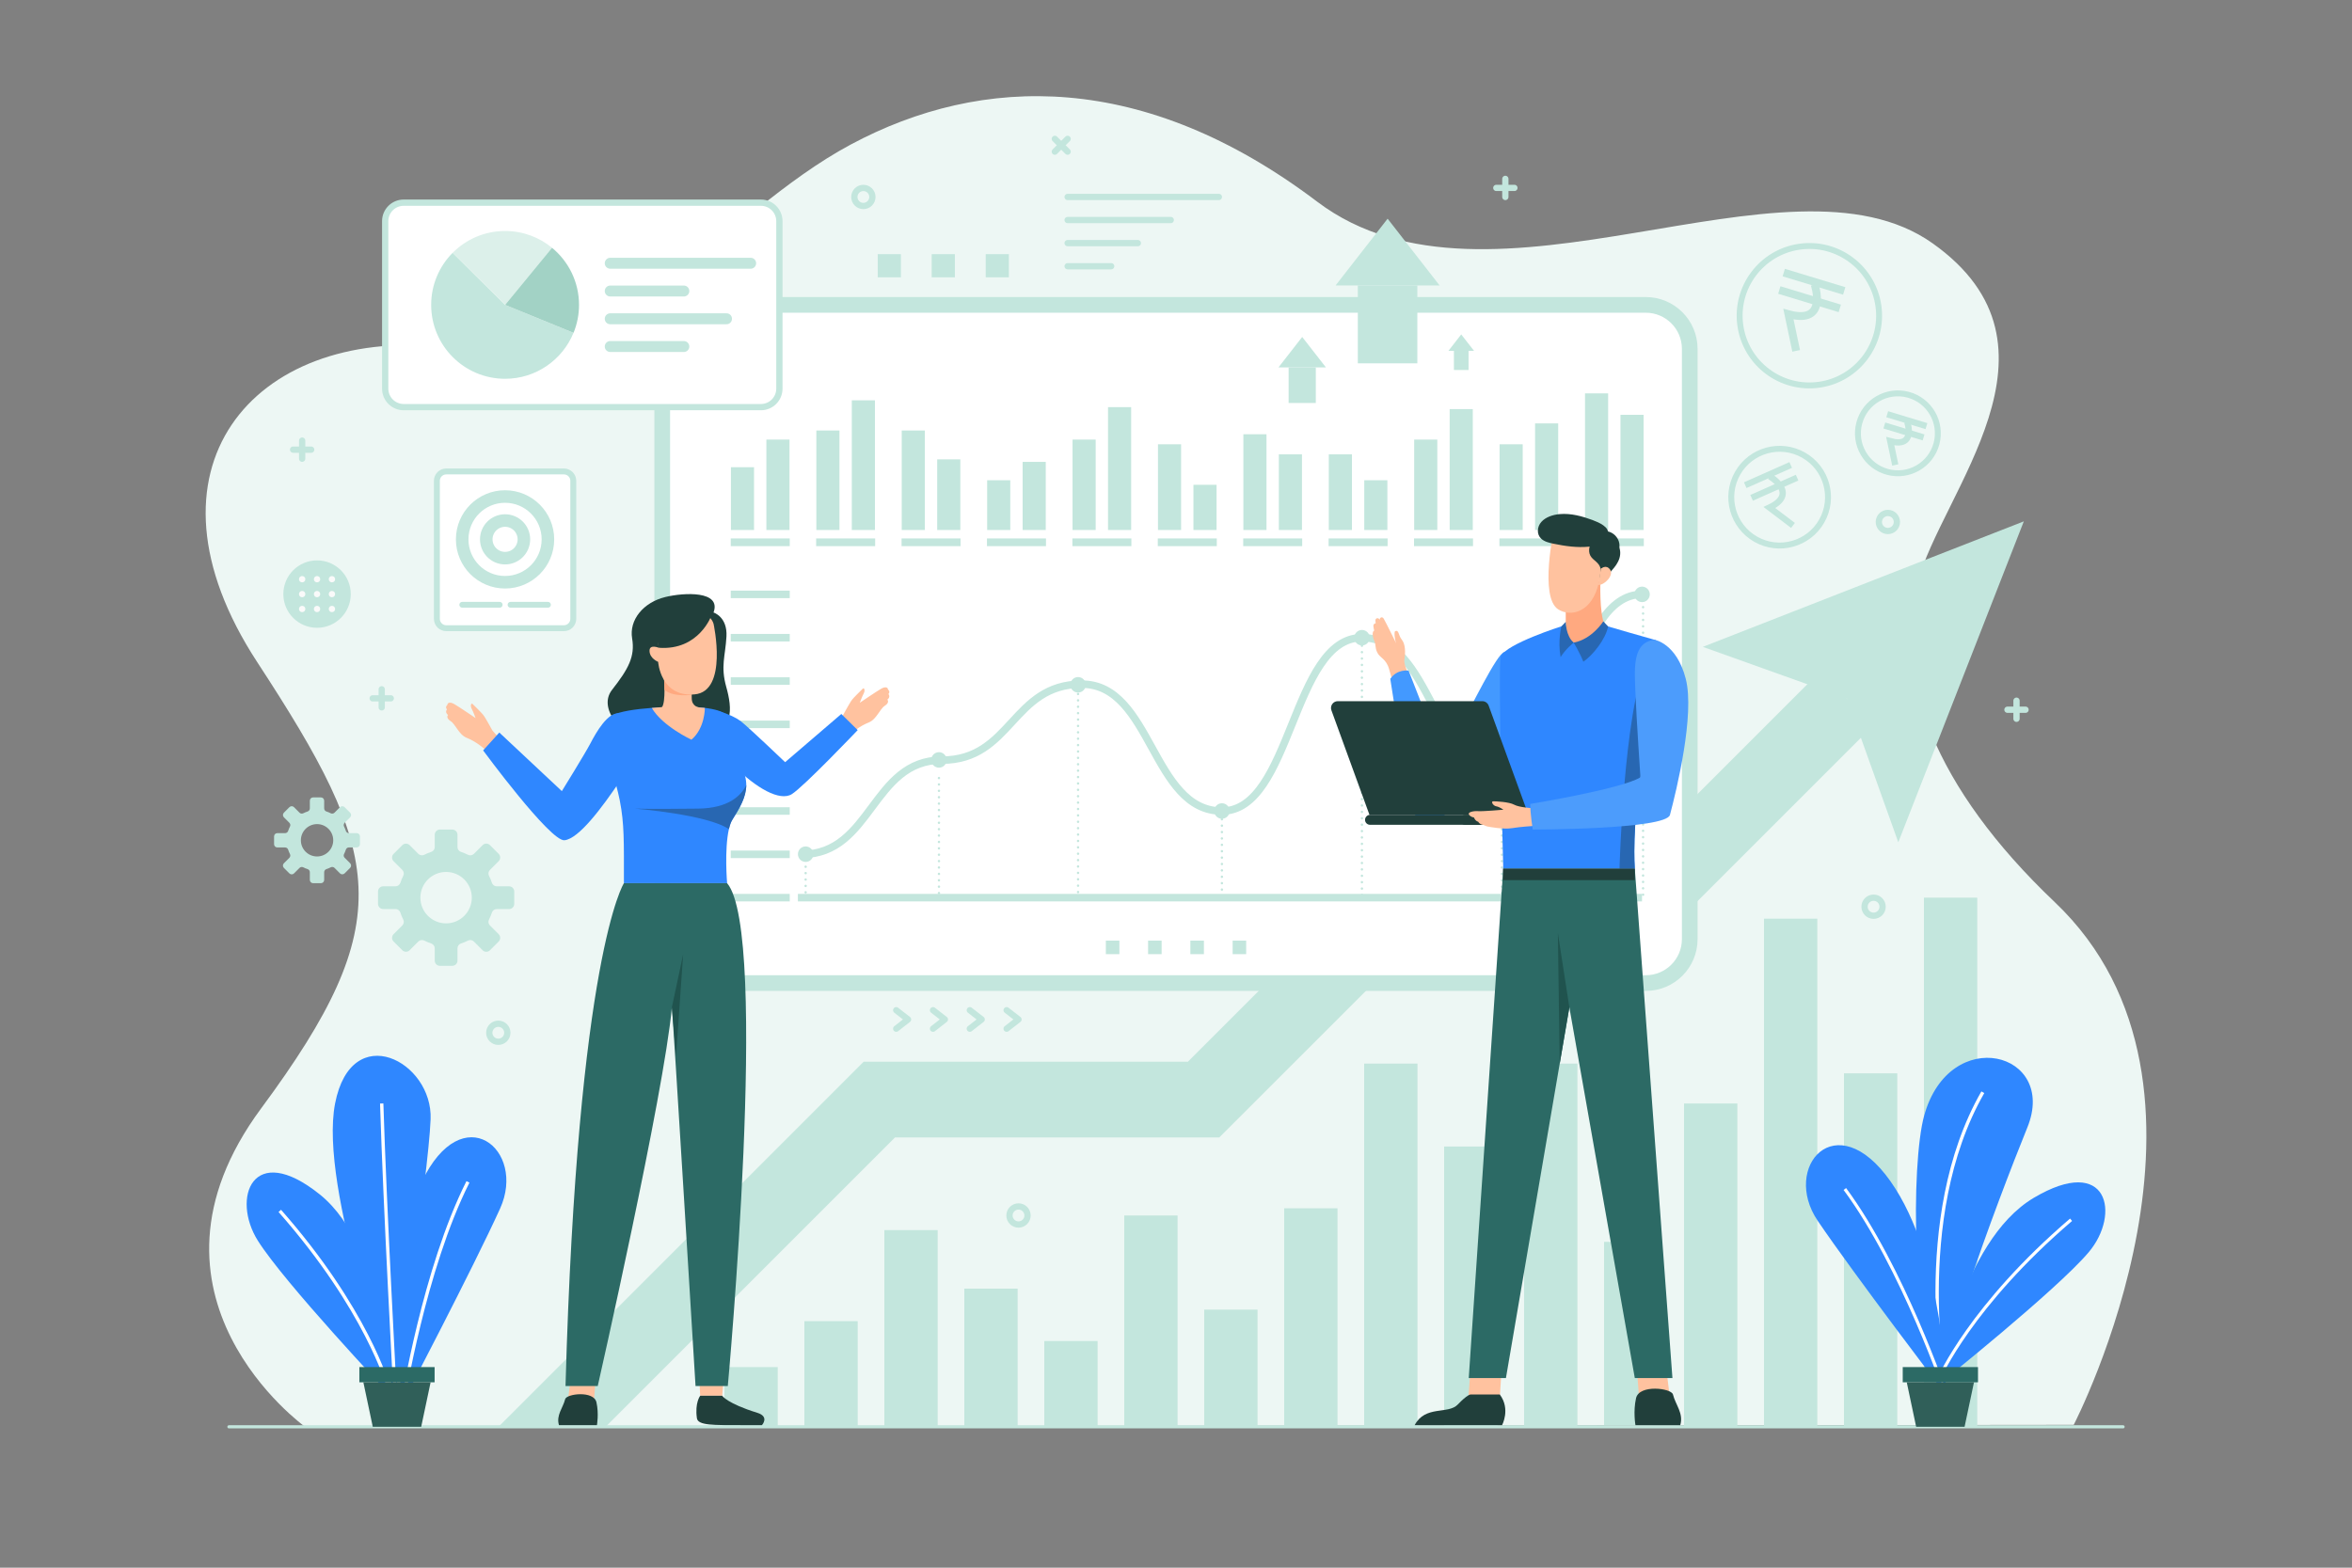 <?xml version="1.0" encoding="utf-8"?>
<!-- Generator: Adobe Illustrator 23.0.1, SVG Export Plug-In . SVG Version: 6.00 Build 0)  -->
<svg version="1.1" id="Layer_1" xmlns="http://www.w3.org/2000/svg" xmlns:xlink="http://www.w3.org/1999/xlink" x="0px" y="0px"
	 viewBox="0 0 750 500" style="enable-background:new 0 0 750 500;" xml:space="preserve">
<rect x="0" y="0" width="750" height="500" fill="#808080" stroke="none"/>
<style type="text/css">
	.st0{fill:#EDF7F4;}
	.st1{fill:none;stroke:#C3E6DD;stroke-width:17;stroke-miterlimit:10;}
	.st2{fill:#C3E6DD;}
	.st3{fill:#FFFFFF;stroke:#C3E6DD;stroke-width:5;stroke-miterlimit:10;}
	
		.st4{fill:none;stroke:#C3E6DD;stroke-width:0.764;stroke-linecap:round;stroke-linejoin:round;stroke-miterlimit:10;stroke-dasharray:0,2.038;}
	.st5{fill:none;stroke:#C3E6DD;stroke-width:7.374;stroke-miterlimit:10;}
	.st6{fill:none;stroke:#C3E6DD;stroke-width:2.458;stroke-miterlimit:10;}
	.st7{fill:none;stroke:#C3E6DD;stroke-width:2.398;stroke-miterlimit:10;}
	.st8{fill:none;stroke:#C3E6DD;stroke-linecap:round;stroke-miterlimit:10;}
	.st9{fill:none;stroke:#C3E6DD;stroke-width:2;stroke-linecap:round;stroke-linejoin:round;stroke-miterlimit:10;}
	.st10{fill:#FFFFFF;stroke:#C3E6DD;stroke-width:1.888;stroke-miterlimit:10;}
	.st11{fill:none;stroke:#C3E6DD;stroke-width:4;stroke-miterlimit:10;}
	.st12{fill:none;stroke:#C3E6DD;stroke-width:1.843;stroke-linecap:round;stroke-miterlimit:10;}
	.st13{fill:#FFFFFF;stroke:#C3E6DD;stroke-width:2;stroke-miterlimit:10;}
	.st14{fill:none;stroke:#C3E6DD;stroke-width:3.489;stroke-linecap:round;stroke-linejoin:round;stroke-miterlimit:10;}
	.st15{fill:#DCF0EA;}
	.st16{fill:#A2D2C5;}
	.st17{fill:none;stroke:#C3E6DD;stroke-width:1.888;stroke-miterlimit:10;}
	.st18{fill:none;stroke:#C3E6DD;stroke-width:2.5;stroke-miterlimit:10;}
	.st19{fill:none;stroke:#C3E6DD;stroke-width:2;stroke-miterlimit:10;}
	.st20{fill:#FAFAFA;}
	.st21{fill:#FFC29F;}
	.st22{fill:#213F3B;}
	.st23{fill:#2C6A65;}
	.st24{fill:#4399FF;}
	.st25{fill:#2F87FF;}
	.st26{fill:#2867B2;}
	.st27{fill:#FFA980;}
	.st28{fill:#20534E;}
	.st29{fill:#4C9CFC;}
	.st30{fill:none;stroke:#FFFFFF;stroke-width:1.063;stroke-miterlimit:10;}
	.st31{fill:none;stroke:#FFFFFF;stroke-miterlimit:10;}
	.st32{fill:#305F59;}
</style>
<g id="OBJECTS">
	<path class="st0" d="M97.29,455.07c0,0-58.24-41.78-14-101.58S122.2,272.68,82,211.14S80.8,104.6,140.79,110.6
		c60,6,88.5-42,130.49-64.5c42-22.5,93.52-23.55,148.75,18.23C475.27,106.1,569.76,44.6,616.26,77.6s2.73,79.35-4.91,108.6
		s5.25,64.84,43.87,101.53c62,58.91,6.04,166.71,6.04,166.71L97.29,455.07z"/>
	<g>
		<line class="st1" x1="239.5" y1="436.02" x2="239.5" y2="455.07"/>
		<line class="st1" x1="265" y1="421.37" x2="265" y2="455.07"/>
		<line class="st1" x1="290.5" y1="392.33" x2="290.5" y2="455.07"/>
		<line class="st1" x1="316" y1="411" x2="316" y2="455.07"/>
		<line class="st1" x1="341.5" y1="427.7" x2="341.5" y2="455.07"/>
		<line class="st1" x1="367" y1="387.67" x2="367" y2="455.07"/>
		<line class="st1" x1="392.5" y1="417.7" x2="392.5" y2="455.07"/>
		<line class="st1" x1="418" y1="385.37" x2="418" y2="455.07"/>
		<line class="st1" x1="443.5" y1="339.22" x2="443.5" y2="455.07"/>
		<line class="st1" x1="469" y1="365.67" x2="469" y2="455.07"/>
		<line class="st1" x1="494.5" y1="339.22" x2="494.5" y2="455.07"/>
		<line class="st1" x1="520" y1="396.08" x2="520" y2="454.53"/>
		<line class="st1" x1="545.5" y1="351.95" x2="545.5" y2="455.07"/>
		<line class="st1" x1="571" y1="293" x2="571" y2="455.07"/>
		<line class="st1" x1="596.5" y1="342.33" x2="596.5" y2="455.07"/>
		<line class="st1" x1="622" y1="286.3" x2="622" y2="455.07"/>
	</g>
	<g>
		<g>
			<polygon class="st2" points="597.44,231.27 593.4,235.31 532.03,296.68 454.91,296.68 388.8,362.78 285.4,362.78 193.06,455.12 
				158.9,455.12 275.4,338.63 378.79,338.63 444.9,272.52 522.02,272.52 576.32,218.23 580.36,214.19 588.9,222.73 			"/>
		</g>
		<g>
			<polygon class="st2" points="645.35,166.28 542.99,206.31 588.9,222.73 605.32,268.64 			"/>
		</g>
	</g>
	<g>
		<path class="st3" d="M524.81,313.54H225.19c-7.74,0-14.02-6.28-14.02-14.02V111.26c0-7.74,6.28-14.02,14.02-14.02H524.8
			c7.74,0,14.02,6.28,14.02,14.02v188.26C538.83,307.26,532.55,313.54,524.81,313.54z"/>
		<g>
			<g>
				<line class="st4" x1="256.9" y1="276.44" x2="256.9" y2="286.3"/>
				<line class="st4" x1="299.41" y1="248.15" x2="299.41" y2="286.3"/>
				<line class="st4" x1="343.77" y1="219.3" x2="343.77" y2="286.3"/>
				<line class="st4" x1="389.64" y1="261.3" x2="389.64" y2="286.3"/>
				<line class="st4" x1="434.29" y1="203.92" x2="434.29" y2="286.3"/>
				<line class="st4" x1="478.95" y1="248.15" x2="478.95" y2="286.3"/>
				<line class="st4" x1="523.94" y1="189.57" x2="523.94" y2="286.3"/>
			</g>
			<g>
				<line class="st5" x1="236.76" y1="149.01" x2="236.76" y2="169.04"/>
				<line class="st5" x1="248.07" y1="140.2" x2="248.07" y2="169.04"/>
				<line class="st6" x1="233.02" y1="172.96" x2="251.83" y2="172.96"/>
				<line class="st5" x1="264" y1="137.3" x2="264" y2="169.04"/>
				<line class="st5" x1="275.31" y1="127.68" x2="275.31" y2="169.04"/>
				<line class="st6" x1="260.25" y1="172.96" x2="279.07" y2="172.96"/>
				<line class="st5" x1="291.23" y1="137.3" x2="291.23" y2="169.04"/>
				<line class="st5" x1="302.54" y1="146.51" x2="302.54" y2="169.04"/>
				<line class="st6" x1="287.49" y1="172.96" x2="306.3" y2="172.96"/>
				<line class="st5" x1="318.47" y1="153.17" x2="318.47" y2="169.04"/>
				<line class="st5" x1="329.78" y1="147.31" x2="329.78" y2="169.04"/>
				<line class="st6" x1="314.72" y1="172.96" x2="333.54" y2="172.96"/>
				<line class="st5" x1="345.7" y1="140.2" x2="345.7" y2="169.04"/>
				<line class="st5" x1="357.01" y1="129.85" x2="357.01" y2="169.04"/>
				<line class="st6" x1="341.96" y1="172.96" x2="360.77" y2="172.96"/>
				<line class="st5" x1="372.94" y1="141.7" x2="372.94" y2="169.04"/>
				<line class="st5" x1="384.25" y1="154.62" x2="384.25" y2="169.04"/>
				<line class="st6" x1="369.19" y1="172.96" x2="388.01" y2="172.96"/>
				<line class="st5" x1="400.17" y1="138.5" x2="400.17" y2="169.04"/>
				<line class="st5" x1="411.48" y1="144.91" x2="411.48" y2="169.04"/>
				<line class="st6" x1="396.43" y1="172.96" x2="415.24" y2="172.96"/>
				<line class="st5" x1="427.41" y1="144.91" x2="427.41" y2="169.04"/>
				<line class="st5" x1="438.72" y1="153.17" x2="438.72" y2="169.04"/>
				<line class="st6" x1="423.66" y1="172.96" x2="442.48" y2="172.96"/>
				<line class="st5" x1="454.64" y1="140.2" x2="454.64" y2="169.04"/>
				<line class="st5" x1="465.95" y1="130.48" x2="465.95" y2="169.04"/>
				<line class="st6" x1="450.9" y1="172.96" x2="469.71" y2="172.96"/>
				<line class="st5" x1="481.87" y1="141.7" x2="481.87" y2="169.04"/>
				<line class="st5" x1="493.19" y1="135.04" x2="493.19" y2="169.04"/>
				<line class="st6" x1="478.13" y1="172.96" x2="496.95" y2="172.96"/>
				<line class="st5" x1="509.11" y1="125.46" x2="509.11" y2="169.04"/>
				<line class="st5" x1="520.42" y1="132.3" x2="520.42" y2="169.04"/>
				<line class="st6" x1="505.36" y1="172.96" x2="524.18" y2="172.96"/>
			</g>
			<g>
				<line class="st7" x1="233.02" y1="189.57" x2="251.83" y2="189.57"/>
				<line class="st7" x1="233.02" y1="203.39" x2="251.83" y2="203.39"/>
				<line class="st7" x1="233.02" y1="217.21" x2="251.83" y2="217.21"/>
				<line class="st7" x1="233.02" y1="231.03" x2="251.83" y2="231.03"/>
				<line class="st7" x1="233.02" y1="244.85" x2="251.83" y2="244.85"/>
				<line class="st7" x1="233.02" y1="258.66" x2="251.83" y2="258.66"/>
				<line class="st7" x1="233.02" y1="272.48" x2="251.83" y2="272.48"/>
				<line class="st7" x1="233.02" y1="286.3" x2="251.83" y2="286.3"/>
			</g>
			<g>
				<path class="st7" d="M255.7,272.48c22.33,0,22.33-30.04,44.65-30.04s22.32-24.23,44.64-24.23c22.33,0,22.33,40.46,44.65,40.46
					c22.33,0,22.33-55.28,44.66-55.28c22.33,0,22.33,42.06,44.66,42.06c22.33,0,22.33-55.88,44.66-55.88"/>
				<path class="st2" d="M259.36,272.43c0-1.37-1.1-2.47-2.46-2.47c-1.36,0-2.46,1.11-2.46,2.47c0,1.37,1.1,2.47,2.46,2.47
					C258.26,274.91,259.36,273.8,259.36,272.43z"/>
				<path class="st2" d="M301.87,242.37c0-1.37-1.1-2.47-2.46-2.47s-2.46,1.11-2.46,2.47c0,1.37,1.1,2.47,2.46,2.47
					C300.77,244.85,301.87,243.74,301.87,242.37z"/>
				<path class="st2" d="M346.23,218.41c0-1.37-1.1-2.47-2.46-2.47s-2.46,1.11-2.46,2.47c0,1.37,1.1,2.47,2.46,2.47
					S346.23,219.78,346.23,218.41z"/>
				<path class="st2" d="M392.1,258.66c0-1.37-1.1-2.47-2.46-2.47s-2.46,1.11-2.46,2.47s1.1,2.47,2.46,2.47
					C391,261.14,392.1,260.03,392.1,258.66z"/>
				<path class="st2" d="M436.76,203.39c0-1.37-1.1-2.47-2.46-2.47s-2.46,1.11-2.46,2.47c0,1.37,1.1,2.47,2.46,2.47
					C435.65,205.86,436.76,204.76,436.76,203.39z"/>
				<path class="st2" d="M481.42,245.45c0-1.37-1.1-2.47-2.46-2.47s-2.46,1.11-2.46,2.47c0,1.37,1.1,2.47,2.46,2.47
					C480.31,247.92,481.42,246.81,481.42,245.45z"/>
				<path class="st2" d="M526.08,189.57c0-1.37-1.1-2.47-2.46-2.47c-1.36,0-2.46,1.11-2.46,2.47c0,1.37,1.1,2.47,2.46,2.47
					C524.98,192.04,526.08,190.94,526.08,189.57z"/>
			</g>
			<line class="st7" x1="254.43" y1="286.3" x2="523.6" y2="286.3"/>
			<g>
				<rect x="352.63" y="300" class="st2" width="4.32" height="4.32"/>
				<rect x="366.1" y="300" class="st2" width="4.32" height="4.32"/>
				<rect x="379.58" y="300" class="st2" width="4.32" height="4.32"/>
				<rect x="393.06" y="300" class="st2" width="4.32" height="4.32"/>
			</g>
		</g>
	</g>
	<line class="st8" x1="73" y1="455.07" x2="677" y2="455.07"/>
	<g>
		<path class="st9" d="M161.78,329.39c0,1.59-1.29,2.88-2.88,2.88c-1.59,0-2.88-1.29-2.88-2.88s1.29-2.88,2.88-2.88
			S161.78,327.8,161.78,329.39z"/>
		<path class="st9" d="M278.19,62.82c0,1.59-1.29,2.88-2.88,2.88s-2.88-1.29-2.88-2.88s1.29-2.88,2.88-2.88
			C276.9,59.93,278.19,61.23,278.19,62.82z"/>
		<path class="st9" d="M604.88,166.48c0,1.59-1.29,2.88-2.88,2.88s-2.88-1.29-2.88-2.88c0-1.59,1.29-2.88,2.88-2.88
			C603.59,163.59,604.88,164.88,604.88,166.48z"/>
		<path class="st9" d="M600.32,289.19c0,1.59-1.29,2.88-2.88,2.88s-2.88-1.29-2.88-2.88s1.29-2.88,2.88-2.88
			C599.03,286.3,600.32,287.59,600.32,289.19z"/>
		<path class="st9" d="M327.66,387.67c0,1.59-1.29,2.88-2.88,2.88s-2.88-1.29-2.88-2.88s1.29-2.88,2.88-2.88
			C326.37,384.78,327.66,386.07,327.66,387.67z"/>
		<g>
			<line class="st9" x1="121.72" y1="219.84" x2="121.72" y2="225.61"/>
			<line class="st9" x1="124.61" y1="222.73" x2="118.84" y2="222.73"/>
		</g>
		<g>
			<line class="st9" x1="480.02" y1="57.05" x2="480.02" y2="62.82"/>
			<line class="st9" x1="482.91" y1="59.93" x2="477.14" y2="59.93"/>
		</g>
		<g>
			<line class="st9" x1="336.36" y1="44.29" x2="340.44" y2="48.37"/>
			<line class="st9" x1="340.44" y1="44.29" x2="336.36" y2="48.37"/>
		</g>
		<g>
			<line class="st9" x1="643.02" y1="223.48" x2="643.02" y2="229.25"/>
			<line class="st9" x1="645.9" y1="226.36" x2="640.13" y2="226.36"/>
		</g>
		<g>
			<line class="st9" x1="96.35" y1="140.53" x2="96.35" y2="146.3"/>
			<line class="st9" x1="99.23" y1="143.41" x2="93.46" y2="143.41"/>
		</g>
	</g>
	<g>
		<g>
			<path class="st10" d="M179.81,200.36h-37.5c-1.66,0-3-1.34-3-3v-44c0-1.66,1.34-3,3-3h37.5c1.66,0,3,1.34,3,3v44
				C182.81,199.01,181.47,200.36,179.81,200.36z"/>
		</g>
		<g>
			<ellipse class="st11" cx="161.05" cy="172.03" rx="13.67" ry="13.67"/>
			<circle class="st11" cx="161.06" cy="172.02" r="6"/>
		</g>
		<g>
			<line class="st12" x1="147.4" y1="192.89" x2="159.34" y2="192.89"/>
			<line class="st12" x1="162.79" y1="192.89" x2="174.73" y2="192.89"/>
		</g>
	</g>
	<g>
		<rect x="432.98" y="91.04" class="st2" width="18.98" height="24.84"/>
		<polygon class="st2" points="442.48,69.75 425.89,91.04 459.06,91.04 		"/>
	</g>
	<g>
		<rect x="410.91" y="117.19" class="st2" width="8.67" height="11.34"/>
		<polygon class="st2" points="415.24,107.47 407.67,117.19 422.82,117.19 		"/>
	</g>
	<g>
		<rect x="463.62" y="111.9" class="st2" width="4.67" height="6.11"/>
		<polygon class="st2" points="465.95,106.66 461.87,111.9 470.04,111.9 		"/>
	</g>
	<g>
		<g>
			<path class="st13" d="M242.64,129.85H128.72c-3.25,0-5.89-2.64-5.89-5.89V70.53c0-3.25,2.64-5.89,5.89-5.89h113.92
				c3.25,0,5.89,2.64,5.89,5.89v53.42C248.53,127.21,245.9,129.85,242.64,129.85z"/>
		</g>
		<g>
			<line class="st14" x1="194.59" y1="83.96" x2="239.37" y2="83.96"/>
			<line class="st14" x1="194.59" y1="92.82" x2="218.06" y2="92.82"/>
			<line class="st14" x1="194.59" y1="101.67" x2="231.67" y2="101.67"/>
			<line class="st14" x1="194.59" y1="110.52" x2="218.06" y2="110.52"/>
		</g>
		<g>
			<path class="st2" d="M144.34,80.63c-4.23,4.26-6.85,10.13-6.85,16.61c0,13.02,10.55,23.57,23.57,23.57
				c9.86,0,18.31-6.06,21.82-14.66l-21.82-8.91L144.34,80.63z"/>
			<path class="st15" d="M176.03,79.03c-4.07-3.35-9.28-5.36-14.96-5.36c-6.54,0-12.45,2.66-16.72,6.96l16.72,16.61L176.03,79.03z"
				/>
			<path class="st16" d="M176.03,79.03l-14.96,18.21l21.82,8.91c1.12-2.75,1.75-5.76,1.75-8.91
				C184.63,89.91,181.28,83.35,176.03,79.03z"/>
		</g>
	</g>
	<g>
		<g>
			
				<ellipse transform="matrix(0.99 -0.142 0.142 0.99 -8.458 82.879)" class="st17" cx="576.89" cy="100.74" rx="22.23" ry="22.23"/>
		</g>
		<g>
			<line class="st18" x1="568.8" y1="86.94" x2="588.08" y2="92.79"/>
			<line class="st18" x1="567.38" y1="92.5" x2="586.67" y2="98.36"/>
			<path class="st18" d="M578.63,90.69c0,0,4.51,13.03-8.34,9.51l2.47,11.7"/>
		</g>
	</g>
	<g>
		<g>
			
				<ellipse transform="matrix(0.494 -0.87 0.87 0.494 149.032 573.711)" class="st17" cx="567.36" cy="158.83" rx="15.42" ry="15.42"/>
		</g>
		<g>
			<line class="st19" x1="556.51" y1="154.74" x2="571.02" y2="148.3"/>
			<line class="st19" x1="558.54" y1="158.78" x2="573.05" y2="152.34"/>
			<path class="st19" d="M564.31,151.92c0,0,9.4,5.45-0.07,9.96l7.5,5.7"/>
		</g>
	</g>
	<g>
		<g>
			<path class="st17" d="M617.51,141.48c-1.81,6.8-8.79,10.85-15.59,9.04s-10.85-8.79-9.04-15.59s8.79-10.85,15.59-9.04
				C615.27,127.7,619.31,134.68,617.51,141.48z"/>
		</g>
		<g>
			<line class="st19" x1="601.79" y1="132.11" x2="614.3" y2="135.91"/>
			<line class="st19" x1="600.87" y1="135.71" x2="613.38" y2="139.51"/>
			<path class="st19" d="M608.17,134.54c0,0,2.92,8.45-5.41,6.17l1.6,7.59"/>
		</g>
	</g>
	<g>
		<line class="st9" x1="340.44" y1="62.82" x2="388.67" y2="62.82"/>
		<line class="st9" x1="340.44" y1="70.18" x2="373.33" y2="70.18"/>
		<line class="st9" x1="340.44" y1="77.54" x2="362.83" y2="77.54"/>
		<line class="st9" x1="340.44" y1="84.91" x2="354.33" y2="84.91"/>
	</g>
	<g>
		<rect x="279.89" y="81.06" class="st2" width="7.39" height="7.39"/>
		<rect x="297.1" y="81.06" class="st2" width="7.39" height="7.39"/>
		<rect x="314.32" y="81.06" class="st2" width="7.39" height="7.39"/>
	</g>
	<g>
		<circle class="st2" cx="101.1" cy="189.48" r="10.75"/>
		<g>
			<circle class="st20" cx="96.35" cy="184.73" r="1"/>
			<circle class="st20" cx="101.1" cy="184.73" r="1"/>
			<circle class="st20" cx="105.85" cy="184.73" r="1"/>
			<circle class="st20" cx="96.35" cy="189.48" r="1"/>
			<circle class="st20" cx="101.1" cy="189.48" r="1"/>
			<circle class="st20" cx="105.85" cy="189.48" r="1"/>
			<circle class="st20" cx="96.35" cy="194.23" r="1"/>
			<circle class="st20" cx="101.1" cy="194.23" r="1"/>
			<circle class="st20" cx="105.85" cy="194.23" r="1"/>
		</g>
	</g>
	<g>
		<path class="st2" d="M162.33,282.68h-3.92c-0.7,0-1.34-0.44-1.55-1.11c-0.25-0.78-0.56-1.53-0.93-2.24
			c-0.32-0.63-0.19-1.39,0.31-1.89l2.78-2.78c0.64-0.64,0.64-1.69,0-2.33l-2.79-2.79c-0.64-0.64-1.69-0.64-2.33,0l-2.78,2.78
			c-0.5,0.5-1.26,0.63-1.89,0.31c-0.72-0.37-1.47-0.68-2.24-0.93c-0.67-0.22-1.11-0.85-1.11-1.55v-3.92c0-0.91-0.74-1.65-1.65-1.65
			h-3.95c-0.91,0-1.65,0.74-1.65,1.65v3.92c0,0.7-0.44,1.34-1.11,1.55c-0.78,0.25-1.53,0.56-2.24,0.93
			c-0.63,0.32-1.39,0.19-1.89-0.31l-2.77-2.77c-0.64-0.64-1.69-0.64-2.33,0l-2.79,2.79c-0.64,0.64-0.64,1.69,0,2.33l2.78,2.77
			c0.5,0.5,0.63,1.26,0.31,1.89c-0.37,0.72-0.68,1.47-0.93,2.24c-0.22,0.67-0.85,1.11-1.55,1.11h-3.92c-0.91,0-1.65,0.74-1.65,1.65
			v3.95c0,0.91,0.74,1.65,1.65,1.65h3.92c0.7,0,1.34,0.44,1.55,1.11c0.25,0.78,0.56,1.53,0.93,2.24c0.32,0.63,0.19,1.39-0.31,1.89
			l-2.78,2.78c-0.64,0.64-0.64,1.69,0,2.33l2.79,2.79c0.64,0.64,1.69,0.64,2.33,0l2.77-2.77c0.5-0.5,1.26-0.63,1.89-0.31
			c0.72,0.37,1.47,0.68,2.24,0.93c0.67,0.22,1.11,0.85,1.11,1.55v3.92c0,0.91,0.74,1.65,1.65,1.65h3.95c0.91,0,1.65-0.74,1.65-1.65
			v-3.92c0-0.7,0.44-1.34,1.11-1.55c0.78-0.25,1.53-0.56,2.24-0.93c0.63-0.32,1.39-0.19,1.89,0.31l2.78,2.78
			c0.64,0.64,1.69,0.64,2.33,0l2.79-2.79c0.64-0.64,0.64-1.69,0-2.33l-2.78-2.78c-0.5-0.5-0.63-1.26-0.31-1.89
			c0.37-0.72,0.68-1.47,0.93-2.24c0.22-0.67,0.85-1.11,1.55-1.11h3.92c0.91,0,1.65-0.74,1.65-1.65v-3.95
			C163.98,283.42,163.24,282.68,162.33,282.68z M142.25,294.5c-4.53,0-8.2-3.67-8.2-8.2s3.67-8.2,8.2-8.2s8.2,3.67,8.2,8.2
			C150.44,290.83,146.78,294.5,142.25,294.5z"/>
		<path class="st2" d="M113.74,265.72h-2.47c-0.44,0-0.84-0.28-0.98-0.7c-0.16-0.49-0.35-0.96-0.58-1.41
			c-0.2-0.39-0.12-0.87,0.19-1.19l1.75-1.75c0.41-0.4,0.41-1.06,0-1.47l-1.76-1.76c-0.41-0.41-1.06-0.41-1.47,0l-1.75,1.75
			c-0.31,0.31-0.79,0.4-1.19,0.2c-0.45-0.23-0.92-0.43-1.41-0.58c-0.42-0.14-0.7-0.54-0.7-0.98v-2.47c0-0.57-0.46-1.04-1.04-1.04
			h-2.49c-0.57,0-1.04,0.46-1.04,1.04v2.47c0,0.44-0.28,0.84-0.7,0.98c-0.49,0.16-0.96,0.35-1.41,0.58c-0.39,0.2-0.87,0.12-1.19-0.2
			l-1.75-1.75c-0.4-0.41-1.06-0.41-1.47,0l-1.76,1.76c-0.4,0.4-0.4,1.06,0,1.47l1.75,1.75c0.31,0.31,0.4,0.79,0.19,1.19
			c-0.23,0.45-0.43,0.92-0.58,1.41c-0.14,0.42-0.54,0.7-0.98,0.7h-2.47c-0.57,0-1.04,0.46-1.04,1.04v2.49
			c0,0.57,0.46,1.04,1.04,1.04h2.47c0.44,0,0.84,0.28,0.98,0.7c0.16,0.49,0.35,0.96,0.58,1.41c0.2,0.39,0.12,0.87-0.19,1.19
			l-1.75,1.75c-0.41,0.4-0.41,1.06,0,1.47l1.76,1.76c0.4,0.41,1.06,0.41,1.47,0l1.75-1.75c0.31-0.31,0.79-0.4,1.19-0.2
			c0.45,0.23,0.92,0.43,1.41,0.58c0.42,0.14,0.7,0.54,0.7,0.98v2.47c0,0.57,0.46,1.04,1.04,1.04h2.49c0.57,0,1.04-0.46,1.04-1.04
			v-2.47c0-0.44,0.28-0.84,0.7-0.98c0.49-0.16,0.96-0.35,1.41-0.58c0.39-0.2,0.87-0.12,1.19,0.19l1.75,1.75
			c0.4,0.41,1.06,0.4,1.47,0l1.76-1.76c0.4-0.4,0.4-1.06,0-1.47l-1.75-1.75c-0.31-0.31-0.4-0.79-0.19-1.19
			c0.23-0.45,0.43-0.92,0.58-1.41c0.14-0.42,0.54-0.7,0.98-0.7h2.47c0.57,0,1.04-0.46,1.04-1.04v-2.49
			C114.78,266.18,114.31,265.72,113.74,265.72z M101.1,273.16c-2.85,0-5.16-2.31-5.16-5.16s2.31-5.16,5.16-5.16
			c2.85,0,5.16,2.31,5.16,5.16C106.26,270.85,103.95,273.16,101.1,273.16z"/>
	</g>
	<g>
		<polyline class="st9" points="285.78,328.09 289.56,325.14 285.78,322.2 		"/>
		<polyline class="st9" points="297.52,328.09 301.3,325.14 297.52,322.2 		"/>
		<polyline class="st9" points="309.25,328.09 313.04,325.14 309.25,322.2 		"/>
		<polyline class="st9" points="320.99,328.09 324.78,325.14 320.99,322.2 		"/>
	</g>
	<g>
		<g>
			<polygon class="st21" points="522.65,445.56 532.42,445.27 530.67,431.05 521.63,432.43 			"/>
			<g>
				<path class="st22" d="M535.8,454.53c1.12-3.74-1.51-6.47-2.33-9.77c-0.51-2.04-10.75-3.3-11.77,1.17
					c-0.97,4.28-0.19,8.61-0.19,8.61h14.29V454.53z"/>
			</g>
		</g>
		<g>
			<polygon class="st21" points="468.24,445.92 478.25,445.92 479.24,429.71 469.46,429.09 			"/>
			<path class="st22" d="M478.25,444.76h-9.33c0,0-1.02,0-4.08,3.21s-10.37,0.15-13.73,6.56h27.87
				C478.98,454.53,481.75,449.42,478.25,444.76z"/>
		</g>
		<g>
			<path class="st22" d="M514.03,181.85c1.01-1.12,1.93-2.36,2.37-3.8s0.35-3.11-0.54-4.32c-0.65-0.89-1.67-1.45-2.73-1.75
				c-1.05-0.29-2.32-0.28-3.05,0.52c-0.59,0.64-0.66,1.6-0.6,2.47c0.12,1.64,0.59,3.27,0.5,4.91c-0.05,0.95-0.29,1.9-0.28,2.85
				c0.01,0.81,0.45,2.91,1.56,2.11C512.26,184.11,513.2,182.78,514.03,181.85z"/>
		</g>
		<g>
			<polygon class="st23" points="521.3,277.03 533.3,439.51 521.3,439.51 500.43,321.27 480.21,439.51 468.35,439.51 479.35,277.03 
							"/>
		</g>
		<g>
			<path class="st21" d="M449.87,216.24c0,0-2.38-3.83-2.03-5.99s0.34-4.76-0.83-6.23c-1.18-1.47-0.87-3.21-2.11-2.73
				c-0.4,0.15-0.2,2.76,0.36,3.99c0,0-3.52-7.16-4.03-7.97s-1.34-0.3-1.27,0.37c0,0-0.38-0.76-1.03-0.43
				c-0.55,0.28-0.28,1.15-0.25,1.54c0,0-0.84,0.07-0.73,1c0.07,0.6,0.17,0.99,0.26,1.34c0,0-0.39,0.08-0.48,0.78
				c-0.07,0.5,0.06,1.49,0.39,2.22c0.79,1.78,0.22,2.16,1.04,3.94c0.82,1.79,2.89,1.99,3.82,5.43c0.93,3.44,1.3,4.41,1.3,4.41
				L449.87,216.24z"/>
			<g>
				<path class="st24" d="M479.71,207.96c-2.33,0.35-10.57,17.58-15.09,25.75s-4.52,8.17-4.52,8.17l-10.94-28
					c0,0-3.65-0.58-5.83,2.63c0,0,5.83,37.78,7.29,42.01c1.46,4.23,5.98,7.29,14-2.77c8.02-10.06,21.88-29.61,23.04-31.8
					C488.83,221.75,493.17,205.92,479.71,207.96z"/>
			</g>
		</g>
		<g>
			<g>
				<path class="st25" d="M523.98,242.75c-3.79,20.28-2.68,34.28-2.68,34.28h-41.95c0,0-1.74-65.46-0.78-67.68
					c1.75-4.02,19.34-9.59,19.34-9.59l14.89,0.04c0,0,12.2,3.57,14.97,4.3c0.82,0.22,1.15,1.91,1.11,4.71
					C528.81,215.48,526.65,228.47,523.98,242.75z"/>
			</g>
			<path class="st26" d="M523.98,242.75c-3.79,20.28-2.68,34.28-2.68,34.28h-4.87c0,0,1.32-49.95,8.57-65.99
				c1.09-2.42,2.42-3,3.88-2.23C528.81,215.48,526.65,228.47,523.98,242.75z"/>
		</g>
		<path class="st27" d="M510.35,185.3c0,0-0.42,10.05,1.33,14.08l-5.79,6.32l-4.07-0.75l-1.49-0.76l-1.05-3.06V185.3H510.35z"/>
		<path class="st21" d="M495.58,168.59c0,0-4.82,21.87,1.31,25.77c3.96,2.52,10.89,1.04,12.98-8.71s-1.83-15.03-6.94-16.26
			C498.45,168.31,495.58,168.59,495.58,168.59z"/>
		<path class="st21" d="M510.48,181.36c0,0,1.68-1.48,2.95,0.32c1.27,1.8-1.75,4.95-3.78,4.9L510.48,181.36z"/>
		<rect x="479.3" y="277.03" class="st22" width="42" height="3.68"/>
		<polygon class="st28" points="500.43,321.27 496.77,297.58 497.36,339.22 		"/>
		<g>
			<g>
				<path class="st22" d="M487.39,259.91H436.7l-12.14-33.36c-0.52-1.42,0.53-2.92,2.04-2.92h46.06c0.91,0,1.73,0.57,2.04,1.43
					L487.39,259.91z"/>
			</g>
			<g>
				<path class="st22" d="M517.51,263.06h-50.37c-0.87,0-1.58-0.71-1.58-1.58l0,0c0-0.87,0.71-1.58,1.58-1.58h50.37
					c0.87,0,1.58,0.71,1.58,1.58l0,0C519.09,262.35,518.38,263.06,517.51,263.06z"/>
			</g>
			<g>
				<path class="st22" d="M487.23,263.06h-50.37c-0.87,0-1.58-0.71-1.58-1.58l0,0c0-0.87,0.71-1.58,1.58-1.58h50.37
					c0.87,0,1.58,0.71,1.58,1.58l0,0C488.8,262.35,488.1,263.06,487.23,263.06z"/>
			</g>
		</g>
		<g>
			<path class="st21" d="M488.85,257.77c0,0-4.36-0.21-6.01-1.12c-1.66-0.91-5.82-1.08-6.68-1.08s-0.06,1.43,0.97,1.6
				c1.03,0.17,2.28,1.08,2.28,1.08s-6.45,0.57-8.05,0.46c-1.6-0.11-3.48,0.34-2.91,1.14c0.57,0.8,1.54,0.86,1.54,0.86
				s0.46,1.2,1.37,1.37c0,0,0.4,0.86,1.66,1.03c0,0,1.2,0.57,1.71,0.57c0,0,4.68,0.91,7.36,0.46c2.68-0.46,7.3-0.73,7.3-0.73
				L488.85,257.77z"/>
			<g>
				<path class="st29" d="M527.61,204.06c0,0,7.02,1.07,9.94,12.44c2.92,11.38-2.91,35.43-5.04,43.41
					c-1.25,4.67-43.75,4.67-43.75,4.67s-0.8-4.93-0.8-8.18c0,0,29.01-4.73,35.14-8.48c0,0-1.31-19.42-1.59-26.9
					C521.21,213.44,520.37,204.84,527.61,204.06z"/>
			</g>
		</g>
		<path class="st26" d="M499.28,198.34c0,0,0.01,4.5,2.54,6.62c0,0-2.68,2.13-4.18,4.63c-0.95-5.33,0.27-9.83,0.27-9.83
			L499.28,198.34z"/>
		<path class="st26" d="M511.26,198.17c0,0-3.53,5.66-9.44,6.79c0,0,1.95,3.25,3.07,6.09c2.94-2,7.08-7.08,7.9-11.24L511.26,198.17z
			"/>
		<g>
			<path class="st22" d="M506.87,174.4c-0.23,0.94-0.21,1.98,0.26,2.83c0.42,0.78,1.16,1.32,1.82,1.91s1.29,1.31,1.39,2.19
				c1.61-0.82,3.2-1.77,4.39-3.12c1.19-1.36,1.94-3.2,1.62-4.98c-0.33-1.82-1.84-3.37-3.65-3.74c-1.47-0.3-3.2,0.18-4.24,1.28
				c-0.4,0.42-0.48,0.82-0.66,1.34C507.53,172.89,507.08,173.58,506.87,174.4z"/>
		</g>
		<g>
			<path class="st22" d="M507.81,165.86c-3.31-1.23-6.89-2.21-10.47-1.89c-2.21,0.2-4.46,0.95-5.83,2.48s-1.58,3.91-0.08,5.34
				c1,0.96,2.53,1.33,3.97,1.63c3.68,0.76,7.49,1.31,11.25,0.94c2.69-0.26,5.32-1.42,6.05-3.9
				C513.41,168.11,509.78,166.6,507.81,165.86z"/>
		</g>
	</g>
	<g>
		<g>
			<polygon class="st21" points="223.28,445.16 230.29,445.16 231.21,434.81 222.65,433.96 			"/>
			<g>
				<path class="st22" d="M223.28,445.16c0,0-1.76,2.23-1.05,7.18c0.34,2.34,5.44,2.19,14.05,2.19s6.69,0,6.69,0s2.5-2.7-1.48-3.93
					c-9.69-3-11.2-5.44-11.2-5.44H223.28z"/>
			</g>
		</g>
		<g>
			<polygon class="st21" points="189.39,446.93 181.11,446.68 182.59,434.63 190.25,435.8 			"/>
			<g>
				<path class="st22" d="M178.24,454.53c-0.95-3.17,1.28-5.48,1.98-8.28c0.43-1.73,9.11-2.8,9.97,0.99
					c0.82,3.63,0.16,7.29,0.16,7.29H178.24z"/>
			</g>
		</g>
		<g>
			<path class="st22" d="M227.53,195.35c0,0,4.48,1.35,4.12,7.68c-0.36,6.33-1.92,9.43-0.06,16.06s2.92,15.33-8.46,14.59
				s-14.78-1.69-18.61,0.54s-14.56-7.55-9.35-14.21c5.21-6.66,7.38-10.59,6.4-16.41c-0.98-5.82,3.49-11.46,10.6-13.19
				C218.13,188.95,230.11,188.35,227.53,195.35z"/>
		</g>
		<g>
			<g>
				<path class="st25" d="M197.63,255.27c1.48,7.58,1.32,13.16,1.32,26.41h32.91c0,0-0.91-10.68,0.57-17.24
					c0.27-1.2,0.62-2.23,1.07-2.95c2.35-3.75,4.45-7.25,4.47-11.11c0-0.93-0.12-1.9-0.39-2.89c-1.35-5.05-3.4-16.24-5.93-19.35
					c-2.53-3.12-15.14-2.72-15.14-2.72s-16.48,0.05-21.42,2.81c-1.32,0.74-1.82,2.39-1.93,4.38
					C192.84,238.79,196.45,249.23,197.63,255.27z"/>
			</g>
			<path class="st26" d="M202.5,257.9c0,0,23.06,1.86,29.93,6.55c0.27-1.2,0.62-2.23,1.07-2.95c2.35-3.75,4.45-7.25,4.47-11.11
				c-1.53,3.17-5.43,7.39-15.34,7.51C206.68,258.09,202.5,257.9,202.5,257.9z"/>
		</g>
		<g>
			<path class="st21" d="M159.75,236.11l-2.74-3.13c0,0-1.79-3.28-2.56-4.47s-3.22-3.4-3.7-3.93c-0.48-0.54-0.86,0.48-0.36,1.43
				c0.51,0.95,1.27,3.02,1.27,3.02s-5.27-3.59-6.82-4.48s-2.24-0.21-2.12,0.18c0,0-0.95,0.77-0.18,1.52c0,0-0.83,0.86,0.33,1.79
				c0,0-0.86,0.86,0.8,1.94c1.67,1.07,2.62,4.35,5.19,5.36c2.56,1.01,5.37,3.06,6.89,4.82L159.75,236.11z"/>
			<g>
				<path class="st25" d="M202.5,229.49c0,0,1.52,10.18-4.53,19.2c-6.14,9.15-13.44,18.84-17.97,19.3
					c-4.53,0.45-25.94-28.65-25.94-28.65l5.16-5.7l19.94,18.68c0,0,7.43-12.01,9.08-15.17c1.83-3.5,5.64-10.34,9.5-9.62
					C201.61,228.25,202.5,229.49,202.5,229.49z"/>
			</g>
		</g>
		<g>
			<path class="st21" d="M266.08,231.22l2.74-3.13c0,0,1.79-3.28,2.56-4.47s3.22-3.4,3.7-3.93c0.48-0.54,0.86,0.48,0.36,1.43
				c-0.51,0.95-1.27,3.02-1.27,3.02s5.27-3.59,6.82-4.48c1.55-0.89,2.24-0.21,2.12,0.18c0,0,0.95,0.77,0.18,1.52
				c0,0,0.83,0.86-0.33,1.79c0,0,0.86,0.86-0.8,1.94c-1.67,1.07-2.62,4.35-5.19,5.36c-2.56,1.01-5.37,3.06-6.89,4.82L266.08,231.22z
				"/>
			<g>
				<path class="st25" d="M222.34,232.62c0,0,4.11,4.04,11.78,11.72c6.92,6.93,14.52,11.36,18.38,8.94c3.86-2.42,21-20.42,21-20.42
					l-5.22-5.14l-17.92,15.37c0,0-11.77-11.26-14.23-13.14c-2.46-1.88-10.74-5.4-13.35-2.47
					C220.19,230.42,222.34,232.62,222.34,232.62z"/>
			</g>
		</g>
		<g>
			<g>
				<path class="st21" d="M224.76,225.78c0,0,0.09,6.44-4.28,10.14c0,0-9.28-4.33-12.63-10.12
					C207.85,225.8,216.56,224.84,224.76,225.78z"/>
				<path class="st21" d="M222.87,225.6c0,0-2.29-0.23-2.29-2.92c0-2.68-0.27-7.79-0.27-7.79l-8.61,0.73c0,0,0.73,8.43-0.66,9.98
					c-1.39,1.55-1.39,1.55-1.39,1.55S221.49,229.16,222.87,225.6z"/>
			</g>
			<path class="st27" d="M220.58,221.6c0,0-5.66,0.88-8.68-1.53l-0.19-4.45l8.87,1.92L220.58,221.6L220.58,221.6z"/>
		</g>
		<g>
			<path class="st21" d="M227.54,198.96c0,0,4.75,21.62-6.11,22.51c-10.86,0.9-11.56-10.38-11.56-10.38s-2.64-1.01-2.75-3.43
				c-0.1-2.34,2.96-1.05,2.96-1.05s-1.67-8.85,5.09-10.84C222.27,193.67,226.63,195.85,227.54,198.96z"/>
			<g>
				<path class="st22" d="M226.87,196.3c0,0-3.97,11.24-16.79,10.3c0,0-2.18-8.63,0.51-11.8
					C213.27,191.63,223.78,190.84,226.87,196.3z"/>
			</g>
		</g>
		<g>
			<path class="st23" d="M198.95,281.68c0,0-14.77,22.86-18.62,160.37h10.28c0,0,21.11-93.03,23.64-120.8
				c0.29,1.93,7.54,120.8,7.54,120.8h10.29c0,0,13.33-144.46-0.22-160.37H198.95z"/>
			<polygon class="st28" points="214.25,321.25 217.85,304.32 215.57,337 			"/>
		</g>
	</g>
	<g>
		<g>
			<g>
				<path class="st25" d="M620.52,445.15c-5.56-3.4,16-60.99,25.97-85.59c9.76-24.07-24.8-33.1-32.93-3.7
					C609.4,370.92,609.19,426.61,620.52,445.15z"/>
				<path class="st30" d="M620.52,445.15c0,0-11.42-56.34,11.76-96.79"/>
			</g>
			<g>
				<path class="st25" d="M602.82,376.74c-17.41-24.67-34.75-4.46-23.21,12.59s40.97,55.64,40.97,55.64S620.23,401.41,602.82,376.74
					z"/>
				<path class="st31" d="M620.58,444.97c0,0-13.82-40.75-32.3-65.75"/>
			</g>
			<g>
				<path class="st25" d="M648.54,382.03c23.71-14.06,27.79,5.2,17.48,17.38c-10.31,12.17-47.9,42.19-47.9,42.19
					S624.83,396.09,648.54,382.03z"/>
				<path class="st31" d="M618.44,439.38c0,0,10.09-23.06,41.98-50.35"/>
			</g>
		</g>
		<g>
			<rect x="606.74" y="436.02" class="st23" width="24" height="4.85"/>
			<polygon class="st32" points="611.02,455.07 626.46,455.07 629.46,440.87 608.02,440.87 			"/>
		</g>
	</g>
	<g>
		<g>
			<g>
				<path class="st25" d="M134.47,376.95c13-27.25,33.5-10.25,25,8.5s-31,61.75-31,61.75S121.47,404.2,134.47,376.95z"/>
				<path class="st30" d="M128.47,447.2c0,0,6.75-42.5,20.75-70.25"/>
			</g>
			<g>
				<path class="st25" d="M101.97,380.95c-21.5-17.25-28.25,1.25-19.75,14.75s41.5,48.5,41.5,48.5S123.47,398.2,101.97,380.95z"/>
				<path class="st30" d="M123.72,441.95c0,0-6.75-24.25-34.5-55.75"/>
			</g>
			<g>
				<path class="st25" d="M125.97,444.2c0,0-24.37-65.25-19.12-92.25s31.21-13.45,30.46,5.05S125.97,444.2,125.97,444.2z"/>
				<path class="st30" d="M125.97,444.2c0,0-3.25-59.5-4.25-92.25"/>
			</g>
		</g>
		<g>
			<rect x="114.59" y="436.02" class="st23" width="24" height="4.85"/>
			<polygon class="st32" points="134.31,455.07 118.87,455.07 115.87,440.87 137.31,440.87 			"/>
		</g>
	</g>
</g>
</svg>
